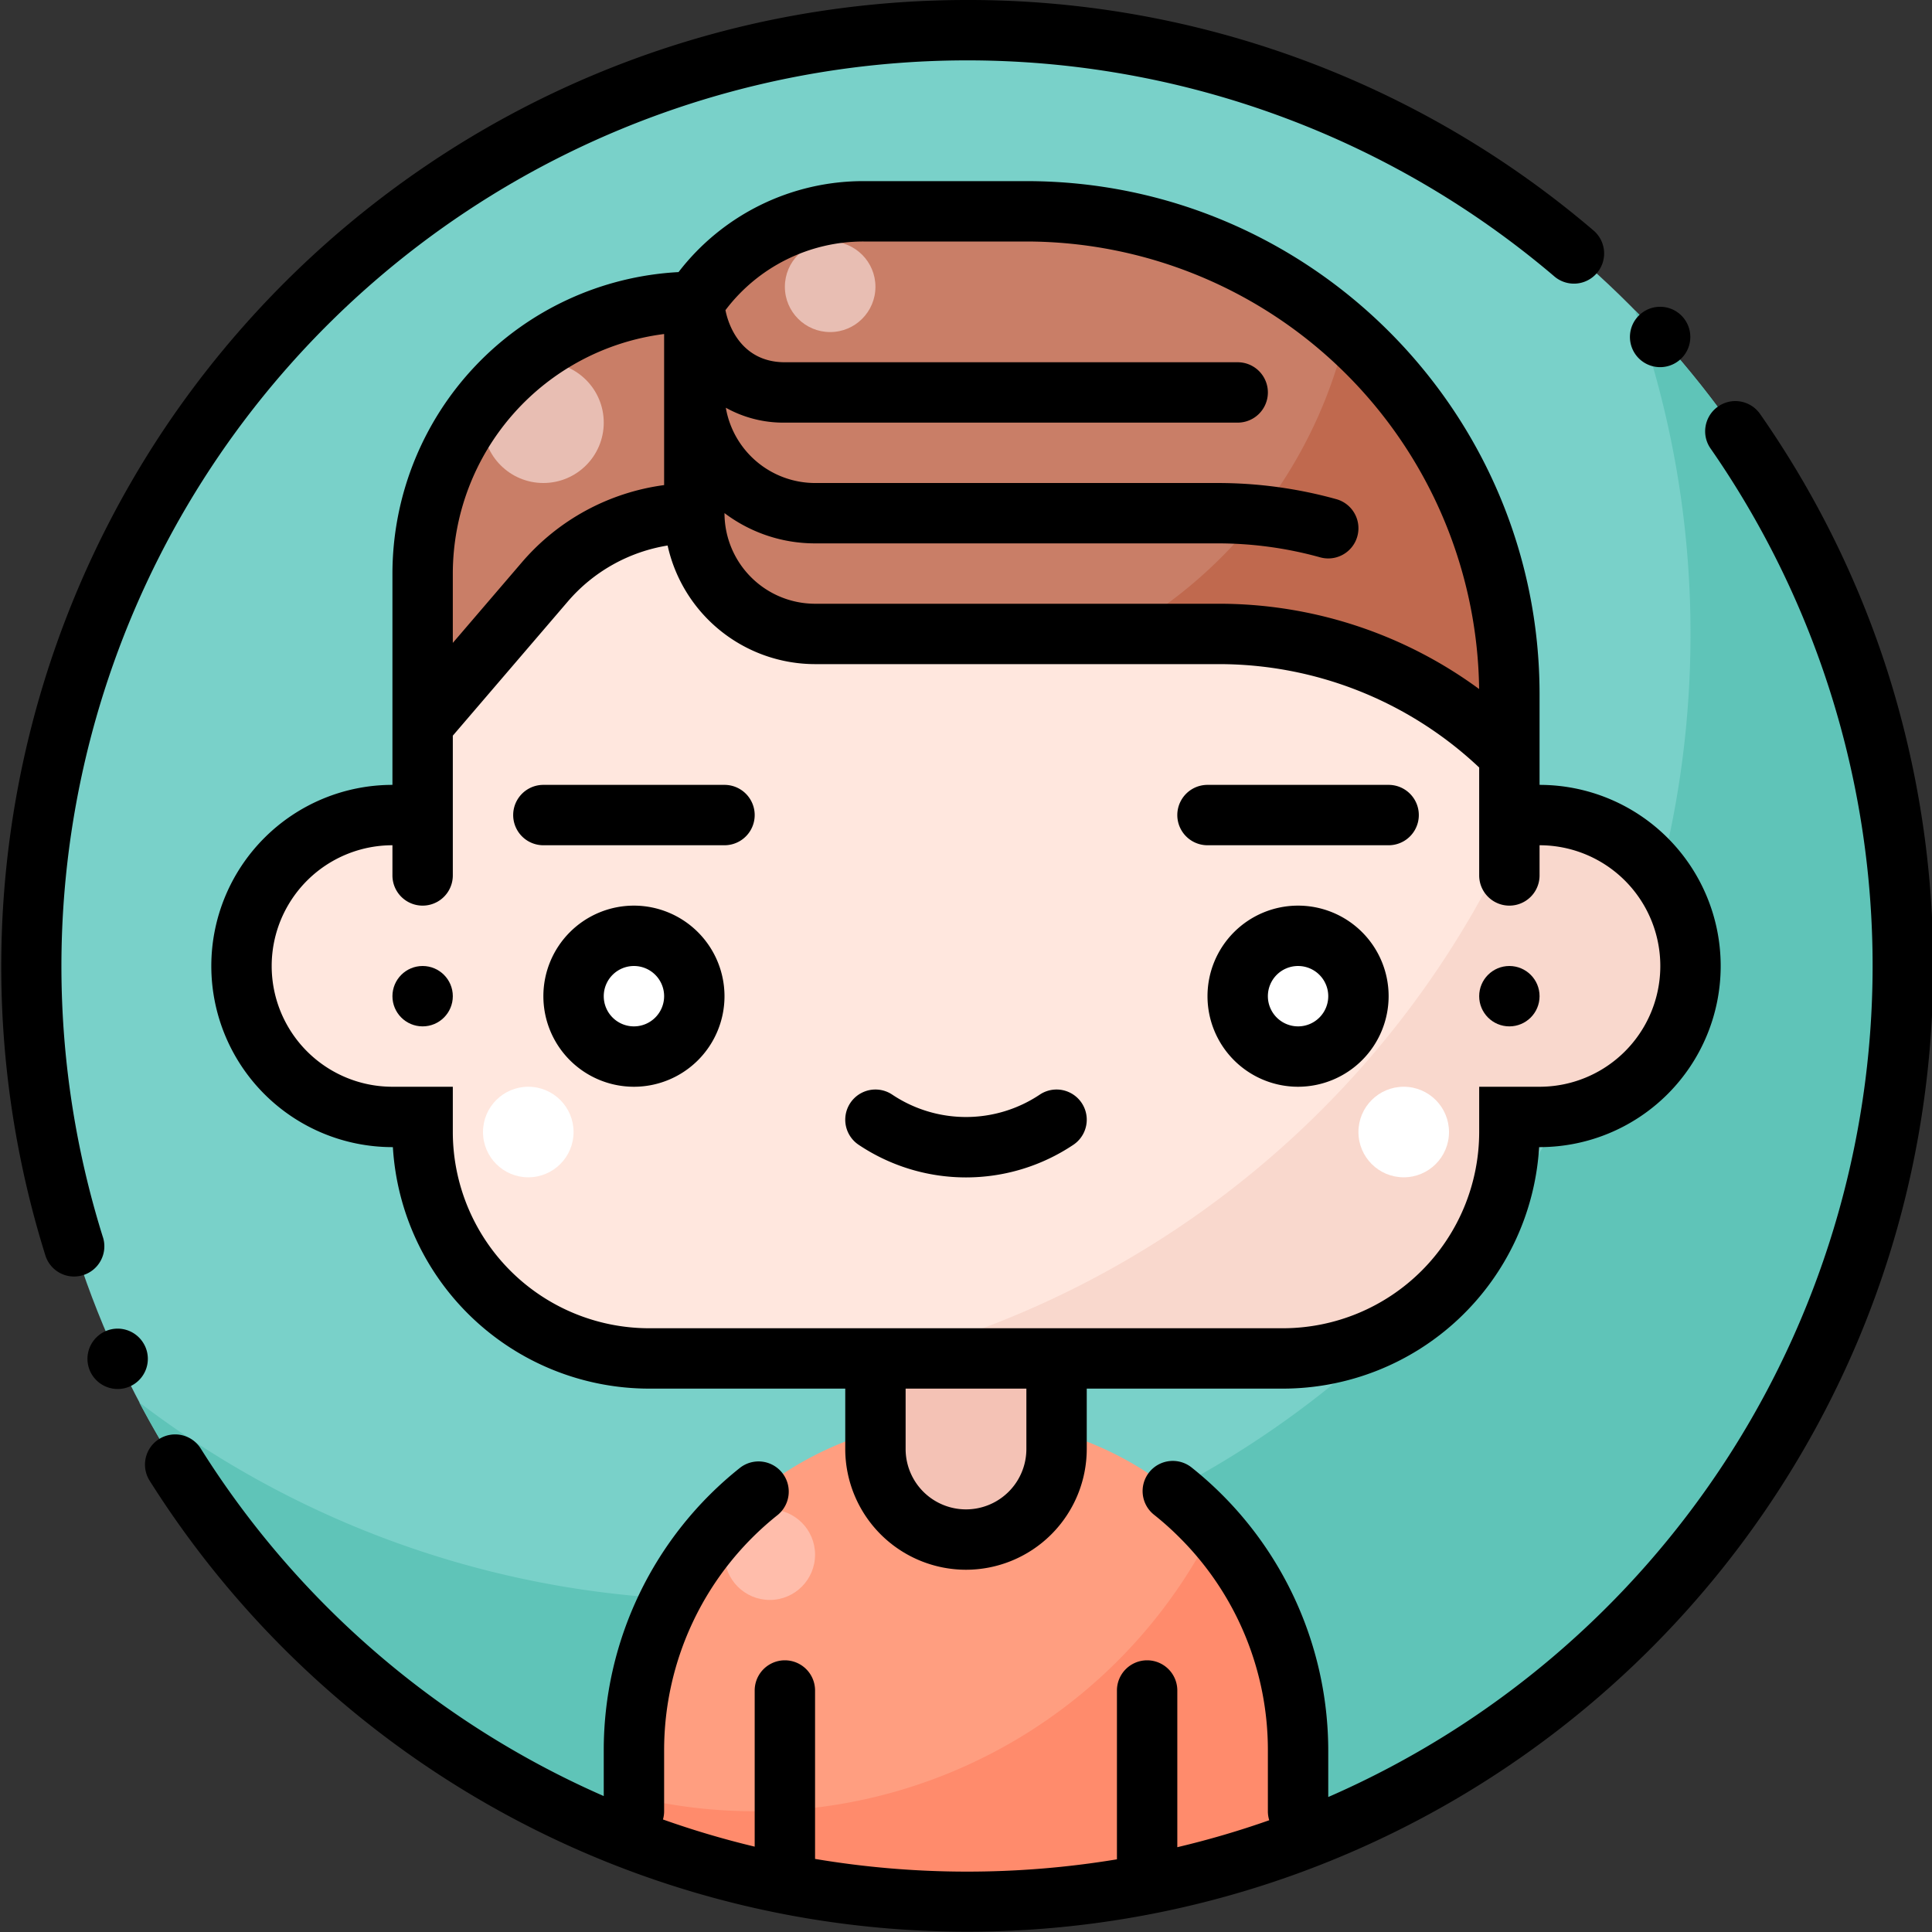 <svg height="512" viewBox="0 0 512 512" width="512" xmlns="http://www.w3.org/2000/svg"><rect x="0" y="0" width="512" height="512" fill="#333333" stroke="none"/><g id="Male_Short_Hair_3" data-name="Male Short Hair 3"><circle cx="256.333" cy="256" fill="#79d1c9" r="248"/><path d="m433.25 82.229a255.416 255.416 0 0 1 14.75 85.771c0 141.385-114.615 256-256 256a254.82 254.82 0 0 1 -155.083-52.344 247.954 247.954 0 0 0 219.416 132.344c136.967 0 248-111.033 248-248a247.182 247.182 0 0 0 -71.083-173.771z" fill="#5fc4b8"/><path d="m344 464a88 88 0 0 0 -88-88 88 88 0 0 0 -88 88v23.787a248.753 248.753 0 0 0 176 .254z" fill="#ff9e80"/><path d="m232 360h48a0 0 0 0 1 0 0v24a24 24 0 0 1 -24 24 24 24 0 0 1 -24-24v-24a0 0 0 0 1 0 0z" fill="#f4c2b5"/><path d="m408 216h-8v-16a109.256 109.256 0 0 0 -77.255-32h-106.745a32 32 0 0 1 -32-32 52.181 52.181 0 0 0 -39.619 18.222l-32.381 37.778v24h-8a40 40 0 0 0 0 80h8v4a60 60 0 0 0 60 60h168a60 60 0 0 0 60-60v-4h8a40 40 0 0 0 0-80z" fill="#ffe7de"/><path d="m200 480a136.185 136.185 0 0 1 -32-3.812v11.6a248.753 248.753 0 0 0 176 .254v-24.042a87.667 87.667 0 0 0 -22.538-58.8 135.976 135.976 0 0 1 -121.462 74.8z" fill="#ff8b6c"/><path d="m448 256a40 40 0 0 0 -40-40h-4.651a252.563 252.563 0 0 1 -168.129 144h104.78a60 60 0 0 0 60-60v-4h8a40 40 0 0 0 40-40z" fill="#f9d8cd"/><g fill="#fff"><circle cx="168" cy="264" r="16"/><circle cx="344" cy="264" r="16"/><circle cx="140" cy="300" r="12"/><circle cx="372" cy="300" r="12"/></g><circle cx="204" cy="412" fill="#ffbdab" r="12"/><path d="m184 136a32 32 0 0 0 32 32h106.745a109.256 109.256 0 0 1 77.255 32v-16a128 128 0 0 0 -128-128h-43.156a53.9 53.9 0 0 0 -44.844 24 72 72 0 0 0 -72 72v40l32.381-37.778a52.181 52.181 0 0 1 39.619-18.222z" fill="#c97e67"/><circle cx="144" cy="112" fill="#e8beb3" r="16"/><circle cx="220" cy="76" fill="#e8beb3" r="12"/><path d="m356.783 88.115a124.2 124.2 0 0 1 -59.828 79.885h25.79a109.256 109.256 0 0 1 77.255 32v-16a127.683 127.683 0 0 0 -43.217-95.885z" fill="#c0694e"/><path d="m439.95 97.3a8 8 0 1 0 -5.92-2.62 8.006 8.006 0 0 0 5.92 2.62z"/><path d="m26.74 333.99a7.966 7.966 0 0 0 .55-6.09l-.01-.01a240.05 240.05 0 0 1 384.52-254.74 8 8 0 1 0 10.37-12.18 255 255 0 0 0 -165.82-60.97h-.02a257.974 257.974 0 0 0 -51.59 5.2 254.836 254.836 0 0 0 -91.54 38.52 257.108 257.108 0 0 0 -69.14 69.15 256.511 256.511 0 0 0 -32.04 219.81 7.963 7.963 0 0 0 7.63 5.61 8.11 8.11 0 0 0 2.39-.37 7.97 7.97 0 0 0 4.7-3.93z"/><path d="m500.24 178.02a254.438 254.438 0 0 0 -33.8-68.31 8.007 8.007 0 0 0 -6.569-3.42 8.008 8.008 0 0 0 -7.86 6.59 7.929 7.929 0 0 0 1.309 5.98 240.305 240.305 0 0 1 -101.32 357.369v-12.229a96.016 96.016 0 0 0 -36.142-75.044 8 8 0 1 0 -9.976 12.508 78.552 78.552 0 0 1 6.682 5.974 79.436 79.436 0 0 1 23.436 56.562v16a8.016 8.016 0 0 0 .361 2.383 237.826 237.826 0 0 1 -24.361 7.145v-41.528a8 8 0 0 0 -16 0v44.741a243.146 243.146 0 0 1 -80-.108v-44.633a8 8 0 0 0 -16 0v41.38a238.437 238.437 0 0 1 -24.308-7.2 7.979 7.979 0 0 0 .308-2.18v-16a79.638 79.638 0 0 1 30.122-62.538 8 8 0 0 0 -9.984-12.5 95.561 95.561 0 0 0 -36.138 75.038v11.977a239.711 239.711 0 0 1 -106.79-92.077 8 8 0 1 0 -13.53 8.54 256.161 256.161 0 0 0 452.53-36.79 254.074 254.074 0 0 0 14.92-48.06 257.918 257.918 0 0 0 -6.89-129.57z"/><path d="m38.44 356.75-.01-.01a8.013 8.013 0 0 0 -7.26-4.64 8.008 8.008 0 0 0 -7.25 11.37l.09.2v-.01a8.033 8.033 0 0 0 7.17 4.44 7.835 7.835 0 0 0 3.36-.74 7.99 7.99 0 0 0 3.9-10.61z"/><path d="m256 416a32.036 32.036 0 0 0 32-32v-16h52a68.089 68.089 0 0 0 67.884-64h.116a48 48 0 0 0 0-96v-24c0-74.991-61.01-136-136-136h-43.156a61.761 61.761 0 0 0 -49.024 24.108 80.1 80.1 0 0 0 -75.82 79.892v56a48 48 0 0 0 0 96h.116a68.09 68.09 0 0 0 67.884 64h52v16a32.036 32.036 0 0 0 32 32zm16-32a16 16 0 0 1 -32 0v-16h32zm-80-248.022a39.788 39.788 0 0 0 24 8.022h106.745a101.255 101.255 0 0 1 27.112 3.7 8 8 0 0 0 4.286-15.416 117.261 117.261 0 0 0 -31.4-4.281h-106.743a24.034 24.034 0 0 1 -23.651-19.951 31.309 31.309 0 0 0 15.651 3.948h120a8 8 0 0 0 0-16h-120c-11.034 0-14.814-9.023-15.746-13.806a45.8 45.8 0 0 1 36.59-18.194h43.156a120.133 120.133 0 0 1 119.982 118.6 116.378 116.378 0 0 0 -69.237-22.6h-106.745a24.027 24.027 0 0 1 -24-24zm-72 16.022a64.081 64.081 0 0 1 56-63.482v40.036a60.082 60.082 0 0 0 -37.693 20.462l-18.307 21.358zm52 200a52.059 52.059 0 0 1 -52-52v-12h-16a32 32 0 0 1 0-64v8a8 8 0 0 0 16 0v-37.04l30.455-35.531a44.127 44.127 0 0 1 26.469-14.861 40.07 40.07 0 0 0 39.076 31.432h106.745a100.538 100.538 0 0 1 69.255 27.4v28.6a8 8 0 0 0 16 0v-8a32 32 0 0 1 0 64h-16v12a52.059 52.059 0 0 1 -52 52z"/><circle cx="112" cy="264" r="8"/><circle cx="400" cy="264" r="8"/><path d="m168 240a24 24 0 1 0 24 24 24.027 24.027 0 0 0 -24-24zm0 32a8 8 0 1 1 8-8 8.009 8.009 0 0 1 -8 8z"/><path d="m368 264a24 24 0 1 0 -24 24 24.027 24.027 0 0 0 24-24zm-32 0a8 8 0 1 1 8 8 8.009 8.009 0 0 1 -8-8z"/><path d="m192 208h-48a8 8 0 0 0 0 16h48a8 8 0 0 0 0-16z"/><path d="m368 224a8 8 0 0 0 0-16h-48a8 8 0 0 0 0 16z"/><path d="m275.563 290.077a35.176 35.176 0 0 1 -39.125 0 8 8 0 1 0 -8.875 13.313 51.134 51.134 0 0 0 56.875 0 8 8 0 0 0 -8.875-13.313z"/></g></svg>